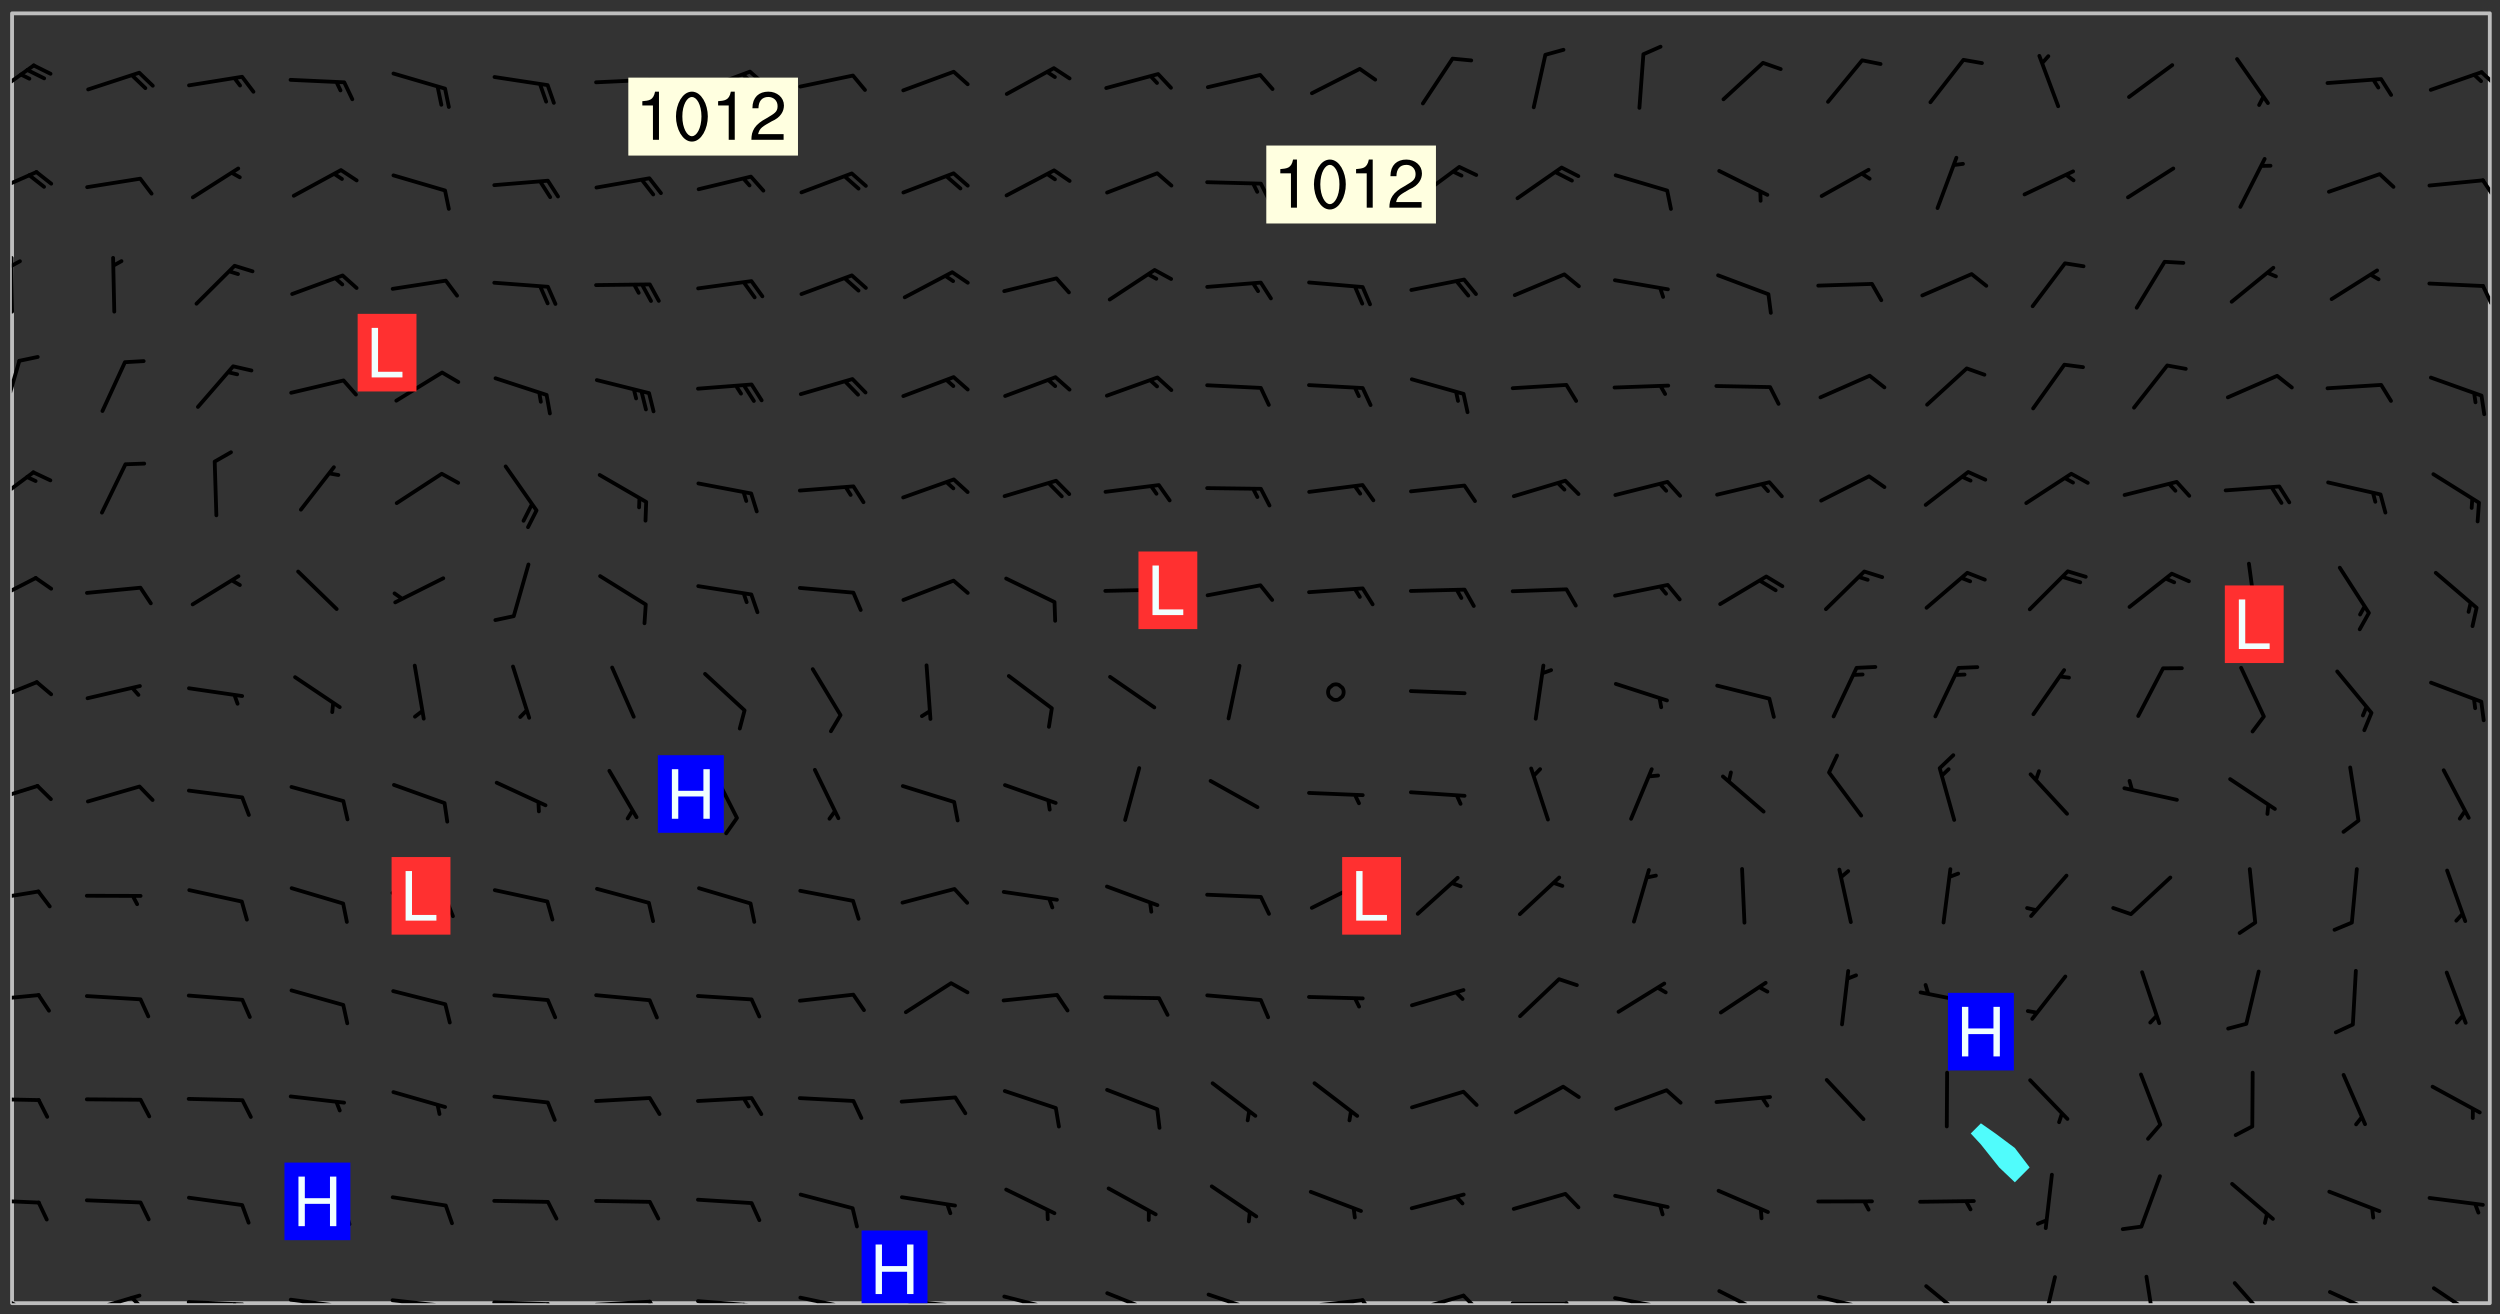 <svg xmlns="http://www.w3.org/2000/svg" role="img" xmlns:xlink="http://www.w3.org/1999/xlink" viewBox="142.45 309.95 326.84 171.84"><rect x="142.45" y="309.95" width="326.84" height="171.84" fill="#333333" stroke="none"/><defs><clipPath id="a"><path d="M144 311.672h1v168.656h-1zm0 0"/></clipPath><clipPath id="b"><path d="M144 311.672h324v168.656H144zm0 0"/></clipPath><clipPath id="c"><path d="M467 311.672h1v168.656h-1zm0 0"/></clipPath><clipPath id="d"><path d="M144 478h4v2.328h-4zm0 0"/></clipPath><clipPath id="e"><path d="M153 479h8v1.328h-8zm0 0"/></clipPath><clipPath id="f"><path d="M159 479h2v1.328h-2zm0 0"/></clipPath><clipPath id="g"><path d="M166 479h9v1.328h-9zm0 0"/></clipPath><clipPath id="h"><path d="M172 480h2v.328h-2zm0 0"/></clipPath><clipPath id="i"><path d="M180 479h8v1.328h-8zm0 0"/></clipPath><clipPath id="j"><path d="M186 480h2v.328h-2zm0 0"/></clipPath><clipPath id="k"><path d="M193 479h9v1.328h-9zm0 0"/></clipPath><clipPath id="l"><path d="M200 480h2v.328h-2zm0 0"/></clipPath><clipPath id="m"><path d="M206 479h9v1.328h-9zm0 0"/></clipPath><clipPath id="n"><path d="M213 480h3v.328h-3zm0 0"/></clipPath><clipPath id="o"><path d="M220 479h8v1.328h-8zm0 0"/></clipPath><clipPath id="p"><path d="M227 479h2v1.328h-2zm0 0"/></clipPath><clipPath id="q"><path d="M233 479h8v1.328h-8zm0 0"/></clipPath><clipPath id="r"><path d="M239 480h2v.328h-2zm0 0"/></clipPath><clipPath id="s"><path d="M246 479h9v1.328h-9zm0 0"/></clipPath><clipPath id="t"><path d="M252 480h2v.328h-2zm0 0"/></clipPath><clipPath id="u"><path d="M260 479h8v1.328h-8zm0 0"/></clipPath><clipPath id="v"><path d="M266 480h2v.328h-2zm0 0"/></clipPath><clipPath id="w"><path d="M273 479h8v1.328h-8zm0 0"/></clipPath><clipPath id="x"><path d="M279 480h2v.328h-2zm0 0"/></clipPath><clipPath id="y"><path d="M286 478h8v2.328h-8zm0 0"/></clipPath><clipPath id="z"><path d="M300 478h8v2.328h-8zm0 0"/></clipPath><clipPath id="A"><path d="M305 480h2v.328h-2zm0 0"/></clipPath><clipPath id="B"><path d="M313 479h8v1.328h-8zm0 0"/></clipPath><clipPath id="C"><path d="M320 479h3v1.328h-3zm0 0"/></clipPath><clipPath id="D"><path d="M326 479h9v1.328h-9zm0 0"/></clipPath><clipPath id="E"><path d="M333 479h3v1.328h-3zm0 0"/></clipPath><clipPath id="F"><path d="M339 480h9v.328h-9zm0 0"/></clipPath><clipPath id="G"><path d="M346 480h3v.328h-3zm0 0"/></clipPath><clipPath id="H"><path d="M353 479h8v1.328h-8zm0 0"/></clipPath><clipPath id="I"><path d="M360 480h2v.328h-2zm0 0"/></clipPath><clipPath id="J"><path d="M366 478h8v2.328h-8zm0 0"/></clipPath><clipPath id="K"><path d="M380 479h8v1.328h-8zm0 0"/></clipPath><clipPath id="L"><path d="M385 480h2v.328h-2zm0 0"/></clipPath><clipPath id="M"><path d="M394 477h6v3.328h-6zm0 0"/></clipPath><clipPath id="N"><path d="M409 476h3v4.328h-3zm0 0"/></clipPath><clipPath id="O"><path d="M422 476h3v4.328h-3zm0 0"/></clipPath><clipPath id="P"><path d="M434 477h6v3.328h-6zm0 0"/></clipPath><clipPath id="Q"><path d="M446 478h8v2.328h-8zm0 0"/></clipPath><clipPath id="R"><path d="M460 478h7v2.328h-7zm0 0"/></clipPath><clipPath id="S"><path d="M144 466h4v2h-4zm0 0"/></clipPath><clipPath id="T"><path d="M144 453h4v2h-4zm0 0"/></clipPath><clipPath id="U"><path d="M144 439h4v2h-4zm0 0"/></clipPath><clipPath id="V"><path d="M144 426h4v2h-4zm0 0"/></clipPath><clipPath id="W"><path d="M144 412h4v4h-4zm0 0"/></clipPath><clipPath id="X"><path d="M144 398h4v4h-4zm0 0"/></clipPath><clipPath id="Y"><path d="M144 385h4v4h-4zm0 0"/></clipPath><clipPath id="Z"><path d="M144 371h4v6h-4zm0 0"/></clipPath><clipPath id="aa"><path d="M144 356h2v9h-2zm0 0"/></clipPath><clipPath id="ab"><path d="M144 343h1v8h-1zm0 0"/></clipPath><clipPath id="ac"><path d="M144 343h2v2h-2zm0 0"/></clipPath><clipPath id="ad"><path d="M466 347h2v3h-2zm0 0"/></clipPath><clipPath id="ae"><path d="M144 332h4v4h-4zm0 0"/></clipPath><clipPath id="af"><path d="M466 333h2v3h-2zm0 0"/></clipPath><clipPath id="ag"><path d="M144 318h4v5h-4zm0 0"/></clipPath><clipPath id="ah"><path d="M466 319h2v3h-2zm0 0"/></clipPath><clipPath id="ai"><path d="M255 470h9v10.328h-9zm0 0"/></clipPath><g id="aj" clip-path="url(#clip1)"><path fill="#fff" fill-opacity="0" fill-rule="evenodd" d="M0 0h1000v1000H0zm0 0"/><path fill="#d3d3d3" fill-opacity="0" fill-rule="evenodd" d="M162.152 355.867l-.234.293.059.234.117.172.176.234.293.348.113.059.117-.172.059-.234.176-.176.465-.176h.699l.234.293.289.816.059.176.176.23.352.234.699.699.172.176.234.348.234.41.289.582.41.465.23.234.234.176.117.23.176.293.172 1.164v.234l.059.289.059.117.117.117.348.41.117.172.176.176.176.234.117.172.172.352.059.234.234.406.234-.059-.176.176-.059.93h-.582l-.234-.113-.348.113-.117.117-.059.293-.059.176-.117.172-.465.293-.059.234-.059.113v.645l.059.172v.41l.059.059v.406l.059.406.117.176.059.059.23.641-.059.293v.699l-.059.582v.234l-.059.23-.055.352v1.922l.055.117h.426l-.367.117-.023.352.891 1.168 1.742.539 1.34.359v.539l.09.809.535.715 1.52.27.891-.086.09 1.164.535.18 1.16-.18 2.055-.984 1.16-.363 1.879-.176 1.695-.18-.18.719-1.516.086-1.25.09-.805.27-1.074.809.27.719.535.898-.18.625-.266.809.266 1.078.625.898.805.18 1.25-.18-.266.723.098.504.055.293v.172l.059.293v.406l.176.117.352.117h.406l.293-.176.113-.117.059-.117.117-.23.059-.176.352-.465.23-.176.176-.059.176.059.059.176.117.988.055.469.059.172.117.234.176.059.816.059h.289l.117.234.059.406.059.352v1.105l.117.293.117.348.289.699.176.352.582.754.352.176.172.059.469.234.641.465.348.234.293.176.293.055.23.062.816.348.293.176.113.172.352.352.117.176.523.641v.289l.059.352v.348l.059.352.059.289.117.059.172.059h.176l.582.234.176.117.176.289.176.234.113.234.293.23.117.117v.41l.059.055.289.234.234.117.059.117.117.172.059.117.23.234.059.176.234.059.117.059-.117.113-.059.117v.117l-.117.293-.117.289v.582l.176.117.117.059.059.117.117.117.113.059.176.348.059.352.059.406v.176l-.059.176-.117.699v.172l.117.176.293.293h.406l.176.117.117.172.117.293v.234h-.527l-.23-.234h-.234l-.176.059-.059.699.059.348.117.176.176.41.117.23.289.469.176.055h.523l.234.059.758.641.059.293v.234l.059.059.23.348v.352l-.117.172v.293l.293.289.293.176.172.059.293.176.293.117.582.406.289.234.293.176.219.16.016.012.23.176.641.523.176.234.117.176.176.176.113.172v.641l.117.176.469.117.582.117.234.059.23.113.293.117.113.059.586.352.289.172.176.062.176.055.176.059.699.352.289.176.234.055.289.176.234.117.641.406.293.117.172.059.234.059.41.059.23.059.234.117.059.172-.41.176.469.059.059.293.113.234.176.055.234.059.176.059.406.117.641.234.117.172.059.234v.176l-.059.117-.059.406.234.234.117.059.348.117.641.23.176.117.289.117.176.176.234.465.582 1.105.176.176.348.176.176.117.352.117 1.047.523.234.059.465.113.293.059.465.176.758.582.234.234.348.465.176.176.289.234.816.699.293.176.289.289.293.176.293.289.695.641.176.176.293.234.289.234.469.289.641.582.348.234.234.293.348.348.352.465.934.992.348.406.117.176.234.059.113.117.645.176.23.113.234.059.293.176.23.117.934.699.406.406.234.176.406.176.234.117.816.348.348.234.234.117.293.289.23.117.758.352.352.172.23.059.293.117.234.059.871.176h.816l.469.23.172.059.875.699.465.117.293.059.176.059.23.059.469.059.348.059.352.059.406.059h.293l.172.059v.23l.176.176h.293l.348.059.352.059.699.117h.641l.465-.234.293-.176.172-.117.41-.172.289-.176.934-.465.469-.293.523-.293.465-.172.465-.176 1.051-.465.289-.117.41-.117.289-.117.527-.176 1.516-.699.582-.348.289-.059.293-.059.348-.117.875-.23.352-.117h.113l.234-.059.875-.234.234-.059h.812l.352-.059.816-.117.172-.059.352-.055.293-.059.23-.059.816-.176.176-.059h.348l.234-.059.465-.117.758-.172.234-.059h.348l.41-.117.289-.059 1.285-.059h.289l.41-.059.23-.059h.176l.875-.117h.406l.41-.117h.348l.352-.113.871-.059h1.75l1.047.289.41.117.289.117.352.117.289.117 1.051.172.289.059h.293l.293.059.172.059.41.059.172.059.117.059h.117l.117.059.352.059h.113l.41.066 1.922.395 1.926.395 1.52.449 1.695.719 2.145.805 1.605-.719 1.43-.805 1.16-1.078 1.25-.449 3.035-.719 1.875-.359 2.145-1.348 2.234-1.254 2.5-1.258 1.695-.449 1.785-.18 1.16-.27.625.539 1.34-.27.715-.988.984-1.344.445-.18.805-.359 1.875-.539 1.785-.449 1.25-.27 1.16-.09 1.699-.09 1.961-.27 1.25-.09h.539l.625-.09h.891l2.145-.18 2.41-.18 2.59-.09 1.695.18 1.609.09 1.43.359 1.16.719 1.875.988 1.16 1.527.266.715.629.09.355.898.535.539.535 1.527 1.074.359h.535l-.805.535.09 1.707.715 2.695.891.805.895.988.715 1.258 1.785.539 1.52-.18.355 1.344 1.609-.805.98-.539.27.27.316-.215.219-.145.801.449.449-.359h.355l.535-.27.539-.719.535-.27.625-.988 1.16.449.84.371 1.395.617 1.695-.18h1.605l1.785.09.18-1.707.535-1.344.805.27.492.848.402.406-.09.539v.359l.715.449.711-.27h1.43l.359.988.445 1.258.715 1.344 1.25.629 1.695.629.715-.18.18-.539.98-.09.449.359.086 1.258-.266.629-.535.18v.539l.715.984.266.539.984.988.801 1.078-.266.359-.09.898-.625 2.332-.355 2.066-.09 1.793-.18.719-.09.539v1.438l-.98 1.883-.359 1.707-.535.898-.805 1.168-.266.539 2.055 1.254.086.359-.355.539-.09-.18v.809l.09 1.438-.445.715-1.074.094-.266.715.535.898.805.719 1.16.809 1.34.27.445.359-.355.449-1.789-.09-1.25-.449-.715-.719-.625-.09-.176 3.59-.188 1.309h89.359V311.703h-55.27v49.082l.762.125 3.289.543 2.023 2.836v2.754l2.352.332 2.348.332h4.051l-1.379 4.16-2.023.707-2.023.703-.543.344-2.594 1.617-.188.117-2.023-2.078-.73-2.742-2.672-2.078-1.375-3.5-.066-.082-1.957-2.672 2.75-1.418v-49.082H294.422v91.414l.117.031.133.012.074.074.105.047.09.059.086.059.09.059.297.297.059.09.031.117.027.117.016.137-.031.117-.059.09-.059.086-.043.105-.047.102-.027.121v.145l.176.27.148.148.074.086.074.074.043.105.062.09.059.086.043.105.059.09.047.102.043.105.059.086.117.18.074.074.062.086.059.09.043.105.059.09.059.086.062.09.059.09.043.102.117.18.074.074.059.086.074.074.09.059.105.047h.148l.133-.016.133.016.102-.047.074-.074.047-.102-.016-.133v-.148l-.047-.105-.027-.117-.047-.102-.027-.121-.043-.102-.062-.09-.043-.102-.043-.105-.031-.117-.016-.133-.012-.137.086-.059.059-.086.121-.031.043.105.016.133v.117l.059.102.059.09.09.059.148.148.059.09.043.105-.012.102.086.059.105.047.086.059.09.059.074.074-.117.027-.105.047-.086.059-.074.074-.059.09-.062.086-.027.121-.047.102-.043.105-.031.117-.012.133-.016.133v.148l.027.117.047.105.043.102.059.09.074.074.09.059.074.074.09.059.059.09.043.105.047.102.117.031.133.016h.148l.117-.031.105.043.043.105.047.102.027.121L299.5 410l.027.117.031.121.027.117.105.043.102.047.133-.016.148.148.062.086.074.074.07.074.09.062.105.043.102.043.117.031.137.016.117-.031.074-.074.027-.117-.012-.133-.031-.121-.027-.117.043-.105h.117l.09.062.117.027h.148l.133.016h.148l.133.016.133-.016h.148l.133-.016.133-.012.137.012.117-.027.133-.016.191-.059-.059.176-.016.133-.027.121-.016.133-.059.086-.133.016-.105.047-.105.043-.117.031-.117.027-.266.031h-.148l-.133.016-.074.074.059.086.148.148.117.18.074.07.09.062.09.059.086.059.09.059.102.043.105.062.105.043.086.059.105.047.102.043.18.117.059.09-.043.102-.047.105.016.133.223.223.059.09.043.102.031.121.043.102.016.133.031.117.012.137.031.117.148.148.102.043.105.043.117.031.133.016.137.016h.117l.117-.031.09-.059.043-.105.047-.102.043-.105.031-.117.012-.133v-.148l-.012-.133-.016-.133-.031-.117-.043-.105-.047-.105-.043-.102-.043-.105-.016-.133.016-.133.027-.117.031-.117.027-.121.047-.102.09-.059.086-.062.074-.074.09-.059.223-.223.059-.086.074-.074.117-.18.059-.086v-.148l-.074-.074-.102-.047-.105-.043-.102-.043-.059-.09-.047-.105-.027-.117.09-.059.117-.031.102-.043.18-.117.148-.148.012-.133-.012-.105-.09-.059-.133.016h-.148l-.133.016-.133-.016-.121-.031-.086-.059-.074-.074-.059-.09-.062-.086-.117-.18-.059-.086.031-.121.086-.059.121-.031.059-.086v-.121l-.031-.117-.059-.09-.059-.086-.047-.105-.027-.117-.016-.133.059-.09.074-.074.09-.059.117-.18.074-.074.059-.086.148-.148.121-.031.133-.016.133.016.074.074.043.105.016.133-.031.117-.117.031-.133.012-.148.148-.043.105-.047.102-.027.121-.031.117v.148l.031.117.043.105.059.09.074.07.074.074.117.031.121.027.117-.027.133-.016h.117l.09.059.074.074.047.105.059.086.102.047.133.016.105.043.086.059-.012.105-.074.074-.18.117-.059.09-.09.059-.07.074-.074.074-.062.09-.027.117-.016.133.016.133-.016.133v.148l.016.133.027.117.031.121.074.074.09.059.086.059.09.059.117.031v.086l-.102.047-.09.059-.266.031-.117.027h-.148l-.105.043-.102.047-.059.09-.062.234-.012.133-.031.121-.016.133v.293l-.012.133.012.137.016.133.133.016.133.012.121.031.086.059.074.074.047.105.043.102.016.133v.445l-.016.133v.445l.031.266.027.117.016.133.031.117.086.211.031.266v.148l-.031.117-.027.117-.031.121-.027.117-.031.117-.031.121-.012.133-.016.133.09.059.117-.031.102.016.047.105-.031.266v.441l-.043.105-.047.105-.043.102-.043.105-.059.086-.031.121-.043.117-.031.117-.016.133.016.133.059.09.105.047.086.059.059.086-.012.137-.031.117-.043.102v.445l-.016.133v.148l-.031.117-.043.105-.027.117-.047.105-.043.102-.031.121-.027.117-.031.133-.031.117-.027.117-.043.105-.031.117-.031.121-.012.133-.016.133v.297l.027.117v.148l.047.398.027.117.059.09.121.031h.148l.133-.016.059.09v.117l-.059.09-.09.059-.102.043-.105.047-.09.059-.086.059-.137.016-.117-.031-.133-.016-.102.047-.062.086-.012.137-.016.133-.031.117-.027.117-.016.133-.031.121v.297l.016.133.031.117v.148l.012.133v.148l-.027.117-.047.102-.027.121-.031.117-.059.09-.074.074-.102.043-.105.047-.117.027-.121.031-.102-.047.059-.086.105-.047.027-.117.031-.117.027-.121.031-.117v-.148l.016-.133-.031-.117-.043-.105-.105.016-.074.074-.102.043-.09.062-.074.074-.043.102-.016.133-.031.117L304.25 426l-.031.117-.027.117-.031.121-.027.117-.031.117-.043.105-.09.059h-.09l-.117-.031-.031-.086.016-.137-.031-.117v-.148l-.012-.133v-.148l-.062-.234-.027-.121-.043-.102-.047-.105-.059-.086-.059-.09-.043-.105-.062-.086-.148-.148-.07-.074-.105-.047-.105-.043-.102-.043-.297-.297-.09-.074-.086-.059-.105-.043-.09-.062-.086-.059-.105-.043-.09-.059-.086-.062-.074-.07-.105-.047-.086-.059-.105-.043-.09-.062-.102-.043-.105-.043-.086-.059-.105-.047-.105-.043-.102-.047-.09-.059-.102-.043-.105-.043-.09-.062-.117-.027-.133-.016-.133.016H299.75l-.133.016-.117-.031-.09-.059-.074-.074-.09-.059-.102-.047h-.148l-.121-.027-.102-.043-.074-.074-.117-.18-.09-.059-.102-.043-.09-.062-.105-.043-.09-.059-.086-.059-.105-.047-.059-.086-.059-.09-.043-.105-.047-.102-.074-.074-.086-.059-.074-.074-.09-.059-.223-.223-.043-.105-.031-.266.105-.043h.145l.105.043.074.074.09.059.086.059.105.047.09.059.148.148.07.074.148.148.062.086.074.074.086.059.074.074.09.062.09.059.086.059.27.176.102.047.105.043.102.043.047-.074.059-.086.074-.074.07-.074.105.043.074.074.059.09.043.102.047.105.043.105.121.027.117-.027.074-.09.043-.105.059-.09.074-.074.105-.043.117-.027.133.012.09.059.148.148.059.09.043.105.047.102.043.105.043.102.105.047.105.043.133.016.086-.059.059-.09.074-.074.105-.043.117.027.105.047.102.043.105.043.102.047.18.117v.117l-.016.133.016.133.016.137.059.086.102.047.121.027.117.031h.148l.117-.031.059-.09.18-.117.059-.09.074-.074.059-.086.117-.18.18-.117.117.031.09.059.043.074-.016.133v.117l.09.059h.148l.133-.016.133-.012.266-.031.105-.043.117-.031.121-.027.074-.074.07-.074.062-.09-.016-.105-.047-.102-.102-.043-.105-.016-.117.027-.266.031h-.148l-.074-.074-.09-.059-.117-.031-.117-.027-.133-.016h-.148l-.133.016h-.297l-.105-.047-.148-.148-.043-.102-.059-.09.223-.223.086-.059.105-.043.117-.031.133-.016.133.016.137.016.102.043.133-.012.09-.062.102-.043.062-.09-.047-.102-.09-.059-.117-.031-.102-.043-.059-.09-.062-.09v-.117l.016-.133.105-.047.074-.07v-.121l-.09-.059-.031-.117.09-.059.074-.074.043-.105.059-.09.047-.102.016-.133v-.148l-.047-.105-.043-.102-.09-.059-.133-.016-.102-.043-.137-.016-.117-.031h-.445l-.133-.016-.133-.012-.133-.016-.117-.031h-.148l-.133-.016-.133-.012-.266-.031-.121-.043-.086-.059-.074-.074v-.148l.012-.133.105-.047.102-.043.133-.016h.152l.133-.016h.293l.121.031.102.043.09.059.234.062.121-.047.09-.059.102-.043.133-.016.105.043.102.047.133.012.121-.027h.145l.121-.031.117-.027.105-.047.074-.074.086-.059.148-.148.059-.086.047-.105.027-.117.016-.105-.102-.043-.09-.059-.117-.031-.105-.043-.09-.062-.074-.086-.074-.074-.102-.043-.105-.047-.102-.043-.059-.09-.047-.102-.086-.211-.062-.086-.059-.09-.074-.074-.086-.059h-.27l-.117.031-.09.059-.102.043-.133.016-.105-.016-.027-.117-.062-.09-.117-.031-.102-.043-.148-.148-.031-.117-.016-.105.074-.074.18-.117.117-.027.117-.031.137.016.102.043.105.043.102.047.105.043.117.031.133.016.117.027.133.016.105-.016.09-.059-.074-.074-.105-.043-.074-.074-.074-.09-.148-.148-.086-.059-.09-.059-.074-.074-.09-.059-.102-.047-.121-.027-.102-.047-.105-.043-.117-.031-.102-.043-.121-.031h-.148l-.117.031-.105.043-.086.062-.18.117-.086.059-.09.059-.105.047-.086.059-.105.043-.102.043-.105.047-.074.074-.059.09-.059.086-.047.105-.059.086-.074.074-.133-.012-.117-.031h-.117l-.074.074-.09.059-.074.074-.09.059-.086.059-.105.047-.102.043-.137.016-.102-.043-.148-.148-.105-.047h-.086l-.105.047-.102.043-.121.031-.117-.031-.074-.074v-.117l.031-.121.074-.07.059-.09.074-.074.117-.031.105-.043h.293l.133-.016.137-.016.102-.043.09-.059.102-.047.09-.059.133-.012.09.059.133.012.09-.059.086-.059.105-.043.09-.059.086-.062.09-.059.148-.148.059-.086.059-.09.105-.043.133-.016.117.027.121.031.059-.059.059-.09.031-.266.027-.117.105.012.133.016.102-.043.09-.059.059-.09.074-.074.059-.09.047-.102.012-.133-.012-.133-.047-.105-.148-.148-.059-.09-.059-.086-.043-.105v-.445l.016-.133v-.148l.012-.133-.059-.059-.09.059-.102-.043-.18-.117-.086-.059-.062-.09-.059-.09-.074-.074-.086-.059-.121.031-.102.012-.105.047-.086.059-.105.043-.148.148-.09.059-.086.059-.09.062-.105.043-.133.016v-.121l.105-.043.117-.031.074-.07.043-.105v-.148l-.027-.117-.148-.148-.133-.016h-.148l-.117.031-.105.043-.102.043-.09.062-.117.027-.074-.074.012-.133-.043-.102-.043-.105-.09-.059-.117.027-.121.031-.117.031-.102.043-.121.031-.102.043-.105.043-.09.059-.102.016v-.117l.016-.133-.059-.09-.074.043-.148.148-.059.09-.074.074-.047.105-.043.102-.074.074-.059.09-.074.074-.059.086-.074.074-.09.062-.074.07-.074.074-.102.016-.133.016-.105-.043v-.121l.148-.148.043-.102.059-.09.047-.102.043-.105.059-.09.031-.117.043-.102.031-.121.027-.117.047-.105.043-.102.043-.105.074-.07.09-.062.09-.059.102-.043h.297l.266-.031.105-.043-.074-.074-.117-.031-.105-.043-.09-.059-.102-.047-.09-.059-.102-.043-.105-.043-.09-.062-.086-.059-.105-.043-.102-.043-.121-.031-.117-.031-.102-.043L297.5 410.25l-.102-.043-.09-.059-.043-.105-.016-.133.102-.043.133-.016.137.016.133-.016.102-.043.059-.09.016-.105-.09-.059-.074-.074-.102-.043-.09-.059-.148-.148-.043-.105-.016-.133v-.293l-.059-.09-.09-.059-.074-.074-.043-.105-.031-.117-.059-.09-.074-.074-.117-.027-.074-.074-.09-.059-.09-.062-.086-.059-.074-.074-.059-.086-.047-.105-.086-.059-.148-.148-.195-.059-.133.016-.102.043-.074.074-.047.102-.043.105-.059.09-.059.086-.297.297-.09.059h-.086l-.062-.086-.043-.105.031-.117.059-.09.027-.117-.012-.133-.09-.062-.105.047-.117.027-.117.031-.27.176-.102.047-.117.027-.105.047-.09.059-.102.043-.059-.086-.047-.105.016-.133.047-.105.07-.074.074-.07.059-.09v-.148l-.043-.105h-.238l-.102.047-.031.117-.027.117-.031.121-.074.043-.133.016-.074-.047-.043-.102-.043-.105-.047-.102-.043-.105-.121.031-.102.043-.133.016-.117.031-.105.043-.09.059-.102.047-.121.027-.133.016-.102-.043-.059-.09-.047-.105-.043-.102-.043-.105v-.117l.059-.09.086-.059.18-.117.102-.047.105-.043.105-.059.102-.043.09-.062.102-.043.105-.059.102-.047.09-.059.105-.043.102-.043.09-.062.102-.043.137-.016.117.031.102.043.121.031.102.043.105.047.102.043.105.043.102.047.105.043.102.043.105.047.086.059.105.043.117.031.105.043.102.047.09.059.105.043.102.043.105.047.117.027.102.047.121.027h.148l.086-.059.016-.102.059-.09-.027-.117-.074-.074-.117-.18-.074-.074-.09-.074-.18-.117-.086-.059-.105-.043-.102-.047-.27-.176-.059-.09-.074-.074-.059-.09-.043-.102-.031-.117-.016-.137v-.562l-.012-.133-.016-.133-.031-.117-.016-.133-.012-.133-.031-.121-.223-.223-.059-.086-.016-.105.031-.117.133-.016v-91.414H172.992v1.453l-.059.234-.352 1.051-.172.523-.117.348-.176.41-.117.172-.234.293-.23.059h-.352l-.117.059-.23.406v.293l.117.176.23.23.117.234.641.758.293.465.176.234.23.352.234.348.641.816.176.465.172.41.117.695.176.469.117 1.398.059.465v.875l.117 1.047v4.781l-.059.465-.352 1.281-.176.523-.113.41-.352.93L172.934 336l-.234.582-.117.176-.172.348-.176.406-.352.816-.059.293-.113.293-.117.289-.059.176-.117.875-.059.406-.059.117-.059.176-.059.172-.23.527-.117.172v.234l-.117.234-.059.172-.176.586v.289l-.059.176v.293l-.059.113-.059.527v.172l-.055.234v2.621l-.176.816-.117.176-.176.234-.117.172-.113.234-.586.934-.23.289-.293.465-.176.234-.289.352-.352.699-.113.23-.176.41-.176.23-.406.527-.816.699-.293.172-.289.234-.176.117-.176.176-.523.406-.527.176-.172.176-.234.055-.641.176h-.758m12.211 31.023l-1.074.449.359.895 1.25-.715.445-.539-.98-.09"/><path fill="#d3d3d3" fill-opacity="0" fill-rule="evenodd" d="M201.508 416.598h-.895l.449.629.98.359.805-.09.445-.988-.176.09-.715-.355-.895.355m154.621 59.07l-.059-.523v-.293l.113-.293.059-.23.469-.469h.113l.117-.113.117-.059h.176l.234-.059h.348l.234.059.117.059.23.172.059.176.117.582v.293l-.117.176-.172.289-.176.176-.527.523-.23.234-.117.059h-.176l-.117-.059-.406-.293-.176-.117-.117-.059-.059-.113-.055-.117m6.641-10.957l-.059-.172v-1.109l.059-.172.176-.059.172-.059h.176l.234-.059.117.059.059.699-.059.172-.117.176-.117.059-.234.523-.113.059h-.234l-.059-.117m9.613-14.391l-.117-.176v-.699l.293-.875.117-.172.176-.352.113-.23.117-.293.352-.758.117-.23.172-.234h.176l.117-.059h.641l.117.059.234.234.172.113.352.293.117.117.113.176v.113l.117.059.117.117v.699l-.059.176v.23l-.059.176-.348 1.051-.117.23-.117.234-.117.059-.23.234-.641.289h-.875l-.41-.117-.641-.465"/><path fill="none" stroke="#bebebe" stroke-linecap="round" stroke-linejoin="round" stroke-miterlimit="10" stroke-width=".5" d="M467.957 311.695H144.027v168.625h323.93v-168.625"/><g clip-path="url(#a)"><path fill="#fff" fill-opacity="0" fill-rule="evenodd" d="M144 475.891v4.438h.004H144V311.672h.004H144v164.219"/></g><g clip-path="url(#b)"><path fill="#fff" fill-opacity="0" fill-rule="evenodd" d="M144.004 480.328V311.672h257.422v145.137l-1.328 1.328 1.328 1.434 2.391 3.004 2.047 1.945 1.934-1.945-1.934-2.543-2.539-1.895-1.898-1.328V311.672h66.57v168.656H144.004"/></g><path fill="#50fcfc" fill-rule="evenodd" d="M401.426 459.57l-1.328-1.434 1.328-1.328 1.898 1.328 2.539 1.895 1.934 2.543-1.934 1.945-2.047-1.945-2.391-3.004"/><g clip-path="url(#c)"><path fill="#fff" fill-opacity="0" fill-rule="evenodd" d="M467.996 480.328H468V311.672h-.004H468v168.656h-.004"/></g><g clip-path="url(#d)"><path fill="none" stroke="#000" stroke-linecap="round" stroke-linejoin="round" stroke-miterlimit="10" stroke-width=".5" d="M147.07 482.035l-6.141-3.414"/></g><g clip-path="url(#e)"><path fill="none" stroke="#000" stroke-linecap="round" stroke-linejoin="round" stroke-miterlimit="10" stroke-width=".5" d="M160.684 479.332l-6.738 1.992"/></g><g clip-path="url(#f)"><path fill="none" stroke="#000" stroke-linecap="round" stroke-linejoin="round" stroke-miterlimit="10" stroke-width=".5" d="M159.703 479.621l.859.879"/></g><g clip-path="url(#g)"><path fill="none" stroke="#000" stroke-linecap="round" stroke-linejoin="round" stroke-miterlimit="10" stroke-width=".5" d="M174.141 480.484l-7.02-.309"/></g><g clip-path="url(#h)"><path fill="none" stroke="#000" stroke-linecap="round" stroke-linejoin="round" stroke-miterlimit="10" stroke-width=".5" d="M173.117 480.438l.531 1.109"/></g><g clip-path="url(#i)"><path fill="none" stroke="#000" stroke-linecap="round" stroke-linejoin="round" stroke-miterlimit="10" stroke-width=".5" d="M187.43 480.789l-6.969-.922"/></g><g clip-path="url(#j)"><path fill="none" stroke="#000" stroke-linecap="round" stroke-linejoin="round" stroke-miterlimit="10" stroke-width=".5" d="M186.414 480.656l.43 1.148"/></g><g clip-path="url(#k)"><path fill="none" stroke="#000" stroke-linecap="round" stroke-linejoin="round" stroke-miterlimit="10" stroke-width=".5" d="M200.754 480.719l-6.984-.781"/></g><g clip-path="url(#l)"><path fill="none" stroke="#000" stroke-linecap="round" stroke-linejoin="round" stroke-miterlimit="10" stroke-width=".5" d="M200.754 480.719L201.656 483"/></g><g clip-path="url(#m)"><path fill="none" stroke="#000" stroke-linecap="round" stroke-linejoin="round" stroke-miterlimit="10" stroke-width=".5" d="M214.086 480.445l-7.023-.23"/></g><g clip-path="url(#n)"><path fill="none" stroke="#000" stroke-linecap="round" stroke-linejoin="round" stroke-miterlimit="10" stroke-width=".5" d="M214.086 480.445l1.082 2.203"/></g><g clip-path="url(#o)"><path fill="none" stroke="#000" stroke-linecap="round" stroke-linejoin="round" stroke-miterlimit="10" stroke-width=".5" d="M227.398 480.125l-7.016.406"/></g><g clip-path="url(#p)"><path fill="none" stroke="#000" stroke-linecap="round" stroke-linejoin="round" stroke-miterlimit="10" stroke-width=".5" d="M227.398 480.125l1.273 2.098"/></g><g clip-path="url(#q)"><path fill="none" stroke="#000" stroke-linecap="round" stroke-linejoin="round" stroke-miterlimit="10" stroke-width=".5" d="M240.707 480.605l-7.004-.551"/></g><g clip-path="url(#r)"><path fill="none" stroke="#000" stroke-linecap="round" stroke-linejoin="round" stroke-miterlimit="10" stroke-width=".5" d="M239.688 480.523l.492 1.125"/></g><g clip-path="url(#s)"><path fill="none" stroke="#000" stroke-linecap="round" stroke-linejoin="round" stroke-miterlimit="10" stroke-width=".5" d="M253.957 481.059l-6.875-1.461"/></g><g clip-path="url(#t)"><path fill="none" stroke="#000" stroke-linecap="round" stroke-linejoin="round" stroke-miterlimit="10" stroke-width=".5" d="M252.957 480.848l.34 1.18"/></g><g clip-path="url(#u)"><path fill="none" stroke="#000" stroke-linecap="round" stroke-linejoin="round" stroke-miterlimit="10" stroke-width=".5" d="M267.332 480.684l-6.992-.711"/></g><g clip-path="url(#v)"><path fill="none" stroke="#000" stroke-linecap="round" stroke-linejoin="round" stroke-miterlimit="10" stroke-width=".5" d="M266.312 480.582l.465 1.137"/></g><g clip-path="url(#w)"><path fill="none" stroke="#000" stroke-linecap="round" stroke-linejoin="round" stroke-miterlimit="10" stroke-width=".5" d="M280.555 481.203l-6.809-1.75"/></g><g clip-path="url(#x)"><path fill="none" stroke="#000" stroke-linecap="round" stroke-linejoin="round" stroke-miterlimit="10" stroke-width=".5" d="M279.562 480.949l.289 1.191"/></g><g clip-path="url(#y)"><path fill="none" stroke="#000" stroke-linecap="round" stroke-linejoin="round" stroke-miterlimit="10" stroke-width=".5" d="M293.723 481.641l-6.516-2.625"/></g><g clip-path="url(#z)"><path fill="none" stroke="#000" stroke-linecap="round" stroke-linejoin="round" stroke-miterlimit="10" stroke-width=".5" d="M307.105 481.461l-6.652-2.266"/></g><g clip-path="url(#A)"><path fill="none" stroke="#000" stroke-linecap="round" stroke-linejoin="round" stroke-miterlimit="10" stroke-width=".5" d="M306.141 481.133l.195 1.211"/></g><g clip-path="url(#B)"><path fill="none" stroke="#000" stroke-linecap="round" stroke-linejoin="round" stroke-miterlimit="10" stroke-width=".5" d="M320.586 479.934l-6.98.789"/></g><g clip-path="url(#C)"><path fill="none" stroke="#000" stroke-linecap="round" stroke-linejoin="round" stroke-miterlimit="10" stroke-width=".5" d="M320.586 479.934l1.391 2.023"/></g><g clip-path="url(#D)"><path fill="none" stroke="#000" stroke-linecap="round" stroke-linejoin="round" stroke-miterlimit="10" stroke-width=".5" d="M333.781 479.332l-6.738 1.992"/></g><g clip-path="url(#E)"><path fill="none" stroke="#000" stroke-linecap="round" stroke-linejoin="round" stroke-miterlimit="10" stroke-width=".5" d="M333.781 479.332l1.719 1.75"/></g><g clip-path="url(#F)"><path fill="none" stroke="#000" stroke-linecap="round" stroke-linejoin="round" stroke-miterlimit="10" stroke-width=".5" d="M347.238 480.328h-7.027"/></g><g clip-path="url(#G)"><path fill="none" stroke="#000" stroke-linecap="round" stroke-linejoin="round" stroke-miterlimit="10" stroke-width=".5" d="M347.238 480.328l1.152 2.168"/></g><g clip-path="url(#H)"><path fill="none" stroke="#000" stroke-linecap="round" stroke-linejoin="round" stroke-miterlimit="10" stroke-width=".5" d="M360.488 481.008l-6.895-1.355"/></g><g clip-path="url(#I)"><path fill="none" stroke="#000" stroke-linecap="round" stroke-linejoin="round" stroke-miterlimit="10" stroke-width=".5" d="M360.488 481.008l.711 2.348"/></g><g clip-path="url(#J)"><path fill="none" stroke="#000" stroke-linecap="round" stroke-linejoin="round" stroke-miterlimit="10" stroke-width=".5" d="M373.488 481.918l-6.266-3.18"/></g><g clip-path="url(#K)"><path fill="none" stroke="#000" stroke-linecap="round" stroke-linejoin="round" stroke-miterlimit="10" stroke-width=".5" d="M387.082 481.168l-6.824-1.676"/></g><g clip-path="url(#L)"><path fill="none" stroke="#000" stroke-linecap="round" stroke-linejoin="round" stroke-miterlimit="10" stroke-width=".5" d="M386.09 480.922l.301 1.191"/></g><g clip-path="url(#M)"><path fill="none" stroke="#000" stroke-linecap="round" stroke-linejoin="round" stroke-miterlimit="10" stroke-width=".5" d="M399.699 482.562l-5.426-4.469"/></g><g clip-path="url(#N)"><path fill="none" stroke="#000" stroke-linecap="round" stroke-linejoin="round" stroke-miterlimit="10" stroke-width=".5" d="M409.492 483.75l1.617-6.84"/></g><g clip-path="url(#O)"><path fill="none" stroke="#000" stroke-linecap="round" stroke-linejoin="round" stroke-miterlimit="10" stroke-width=".5" d="M424.168 483.797l-1.102-6.938"/></g><g clip-path="url(#P)"><path fill="none" stroke="#000" stroke-linecap="round" stroke-linejoin="round" stroke-miterlimit="10" stroke-width=".5" d="M439.254 482.965l-4.645-5.273"/></g><g clip-path="url(#Q)"><path fill="none" stroke="#000" stroke-linecap="round" stroke-linejoin="round" stroke-miterlimit="10" stroke-width=".5" d="M453.438 481.797l-6.383-2.938"/></g><g clip-path="url(#R)"><path fill="none" stroke="#000" stroke-linecap="round" stroke-linejoin="round" stroke-miterlimit="10" stroke-width=".5" d="M466.477 482.289l-5.832-3.922"/></g><g clip-path="url(#S)"><path fill="none" stroke="#000" stroke-linecap="round" stroke-linejoin="round" stroke-miterlimit="10" stroke-width=".5" d="M147.512 467.172l-7.023-.316"/></g><path fill="none" stroke="#000" stroke-linecap="round" stroke-linejoin="round" stroke-miterlimit="10" stroke-width=".5" d="M147.512 467.172l1.051 2.215m12.262-2.23l-7.02-.285m7.02.285l1.066 2.211m12.219-1.871l-6.961-.965m6.961.965l.844 2.305m12.445-2.145l-6.906-1.285m6.906 1.285l.738 2.34m12.594-2.441l-6.941-1.082m6.941 1.082l.809 2.316m12.551-2.789l-7.027-.137m7.027.137l1.109 2.188m12.203-2.195l-7.023-.121m7.023.121l1.113 2.188m12.195-2.027l-7.012-.441m7.012.441l1.016 2.234m12.191-1.562l-6.797-1.785m6.797 1.785l.566 2.387m12.82-2.734l-6.941-1.09m5.934.934l.398 1.156m13.609 0l-6.309-3.09m5.391 2.641l.043 1.227m14.113-.629l-6.156-3.387m5.262 2.895l-.016 1.227m14.059-.461l-5.82-3.934m4.973 3.363l-.129 1.219m14.664-1.363l-6.566-2.504m5.609 2.141l.152 1.219m14.234-3.004l-6.793 1.793m5.805-1.531l.832.898m13.449-1.246l-6.75 1.965m6.75-1.965l1.711 1.762m11.664-.047l-6.871-1.465m5.871 1.25l.34 1.18m13.766-.309l-6.453-2.777m5.516 2.371l.102 1.223m14.438-2.215l-7.027.02m6.008-.016l.578 1.082m13.758-1.125l-7.027.098m6.004-.082l.59 1.074m9.832 2.449l.805-6.98m-.688 5.965l-1.141.449m13.527.371l2.43-6.59m-2.43 6.59l-2.434.332m19.629-1.34l-5.332-4.574m4.559 3.91l-.27 1.195m14.969-1.547l-6.551-2.543m5.598 2.172l.145 1.219m14.332-1.668l-6.969-.902m5.953.77l.434 1.148"/><g clip-path="url(#T)"><path fill="none" stroke="#000" stroke-linecap="round" stroke-linejoin="round" stroke-miterlimit="10" stroke-width=".5" d="M147.512 453.77l-7.023-.145"/></g><path fill="none" stroke="#000" stroke-linecap="round" stroke-linejoin="round" stroke-miterlimit="10" stroke-width=".5" d="M147.512 453.77l1.109 2.191m12.207-2.234l-7.027-.055m7.027.055l1.137 2.176m12.18-2.117l-7.027-.172m7.027.172l1.098 2.191m12.191-1.871l-6.977-.812m5.961.691l.449 1.145m13.77-.457l-6.754-1.945m5.77 1.66l.254 1.203m14.16-1.508l-6.984-.77m6.984.77l.91 2.281M227.398 453.5l-7.016.398m7.016-.398l1.273 2.098m12.043-2.094l-7.016.387m7.016-.387l1.27 2.102m-2.293-2.043l.637 1.047m13.699-.723l-7.016-.375m7.016.375l1.035 2.227m12.277-2.691l-7.008.555m7.008-.555l1.316 2.07m11.828-.684l-6.668-2.223m6.668 2.223l.406 2.422m12.852-2.266l-6.555-2.531m6.555 2.531l.297 2.434m12.535-1.57l-5.59-4.258m4.777 3.637l-.195 1.211m14.32-.582l-5.582-4.273m4.77 3.652l-.203 1.207m14.902-3.746l-6.723 2.047m6.723-2.047l1.73 1.734m11.309-2.391l-6.172 3.359m6.172-3.359l2.047 1.352m11.477-.891l-6.59 2.438m6.59-2.438l1.832 1.633m11.688-.742l-6.996.656m5.977-.562l.676 1.027m12.562 1.77l-4.805-5.125m15.695 6.074l.043-7.027m15.73 6.047l-4.875-5.062m4.164 4.324l-.379 1.168m13.23.316l-2.527-6.555m2.527 6.555l-1.605 1.855m13.633-1.621l.051-7.027m-.051 7.027l-2.172 1.137m16.914-1.43l-2.805-6.441m2.398 5.504l-.762.961m16.164-1.559l-6.168-3.367m5.273 2.875l-.016 1.227"/><g clip-path="url(#U)"><path fill="none" stroke="#000" stroke-linecap="round" stroke-linejoin="round" stroke-miterlimit="10" stroke-width=".5" d="M147.496 440.043l-6.992.684"/></g><path fill="none" stroke="#000" stroke-linecap="round" stroke-linejoin="round" stroke-miterlimit="10" stroke-width=".5" d="M147.496 440.043l1.359 2.043m11.965-1.488l-7.012-.426m7.012.426l1.02 2.23m12.293-2.168l-7.004-.555m7.004.555l.977 2.25m12.219-1.578l-6.766-1.898m6.766 1.898l.523 2.398m12.816-2.484l-6.812-1.723m6.812 1.723l.586 2.383m12.82-2.934l-7-.621m7 .621l.957 2.258m12.355-2.238l-6.996-.66m6.996.66l.945 2.262m12.379-2.367l-7.012-.449m7.012.449l1.012 2.234m12.289-2.855l-6.98.793m6.98-.793l1.391 2.023m11.391-3.523l-5.914 3.793m5.914-3.793l2.141 1.199m11.711.336l-6.988.723m6.988-.723l1.371 2.035m11.965-1.613l-7.027-.121m7.027.121l1.113 2.184m12.188-1.941l-7-.609m7 .609l.961 2.258m12.367-2.469l-7.027-.188m6.004.16l.547 1.098m13.648-2.16l-6.738 1.992m5.758-1.703l.859.879m12.613-2.59l-5.098 4.836m5.098-4.836l2.328.777m11.43-.207l-5.98 3.695m5.109-3.156l1.059.617m13.066-1.25l-5.859 3.883m5.008-3.316l1.078.586m10.566-2.699l-.812 6.98m.691-5.965l1.145-.449m8.438 2.234l6.895 1.375m-5.891-1.176l-.352-1.172m13.945 4.43l4.328-5.535m-3.699 4.727l-1.207-.211m17.18 1.582l-2.242-6.66m1.914 5.691l-.844.891m12.555.164l1.621-6.836m-1.621 6.836l-2.371.625m16.301-.535l.391-7.016m-.391 7.016l-2.227 1.031m16.977-1.25l-2.48-6.574m2.121 5.617l-.809.922"/><g clip-path="url(#V)"><path fill="none" stroke="#000" stroke-linecap="round" stroke-linejoin="round" stroke-miterlimit="10" stroke-width=".5" d="M147.469 426.5l-6.938 1.137"/></g><path fill="none" stroke="#000" stroke-linecap="round" stroke-linejoin="round" stroke-miterlimit="10" stroke-width=".5" d="M147.469 426.5l1.484 1.953m11.875-1.375l-7.027-.02m6.004.016l.574 1.086m13.684-.344l-6.867-1.496m6.867 1.496l.664 2.363m12.586-2.105l-6.734-2.008m6.734 2.008l.484 2.402m12.957-3.027l-6.988-.762m6.988.762l.91 2.281m12.344-1.918l-6.867-1.488m6.867 1.488l.668 2.359m12.605-2.188L220.5 426.152m6.781 1.832l.551 2.391m12.742-2.309l-6.738-1.996m6.738 1.996l.488 2.406m12.91-2.746l-6.902-1.316m6.902 1.316l.727 2.344m12.535-3.895l-6.797 1.785m6.797-1.785l1.664 1.805m11.727-.398l-6.949-1.027m5.938.879l.414 1.152m13.734-.301l-6.594-2.434m5.637 2.078l.164 1.215m14.324-1.93l-7.023-.293m7.023.293l1.059 2.211m11.887-3.93l-6.285 3.145m5.371-2.688l1 .711m12.695-1.949l-5.219 4.707m4.461-4.023l1.152.422m12.883-1.145l-5.145 4.785m4.398-4.09l1.16.402m11.309-2.078l-1.957 6.746m1.672-5.766l1.203-.25m11.266-.867l.309 7.02m12.41-6.941l1.5 6.863m-1.281-5.867l.934-.793m13.359-.258l-.895 6.973m.766-5.957l1.148-.434m9.535 5.547l4.629-5.285m-3.957 4.516l-1.195-.277m13.578.797l5.148-4.785m-5.148 4.785l-2.32-.805m18.566 1.906l-.715-6.988m.715 6.988l-2.039 1.367m14.672-1.363l.652-6.996m-.652 6.996l-2.266.945m17.09-1.137l-2.371-6.613m2.027 5.652l-.824.906"/><g clip-path="url(#W)"><path fill="none" stroke="#000" stroke-linecap="round" stroke-linejoin="round" stroke-miterlimit="10" stroke-width=".5" d="M147.352 412.703l-6.703 2.102"/></g><path fill="none" stroke="#000" stroke-linecap="round" stroke-linejoin="round" stroke-miterlimit="10" stroke-width=".5" d="M147.352 412.703l1.75 1.723m11.59-1.648l-6.75 1.953m6.75-1.953l1.707 1.762m11.719-.34l-6.973-.891m6.973.891l.867 2.293m12.352-1.816l-6.781-1.844m6.781 1.844l.543 2.395m12.688-2.133l-6.613-2.371m6.613 2.371l.355 2.43m12.844-2.137l-6.379-2.953m5.449 2.523l.066 1.223m12.766.762l-3.555-6.062m3.035 5.18l-.641 1.047m14.289-.062l-3.184-6.266m3.184 6.266l-1.41 2.008m14.672-1.98l-3.078-6.32m2.633 5.398l-.723.992m16.301-2.191l-6.711-2.082m6.711 2.082l.457 2.414m12.816-2.289l-6.629-2.332m5.664 1.996l.184 1.211m9.859 1.352l1.844-6.781m9.328 1.676l6.133 3.43m13.758-1.57l-7.02-.289m6 .246l.531 1.105m13.801-.977l-7.012-.461m5.992.395l.5 1.117m9.23-4.621l2.195 6.676m-1.875-5.703l.848-.887m14.594.008l-2.699 6.488m2.305-5.543l1.223-.117m8.477.121l5.32 4.594m-4.547-3.926l.273-1.195m12.828.008l4.203 5.633m-4.203-5.633l1.047-2.219m13.422 1.652l1.895 6.766m-1.895-6.766l1.777-1.695m-1.5 2.68l.887-.848m10.715.664l4.766 5.164m-4.07-4.414l.406-1.156m11.164 2.23l6.863 1.516m-5.863-1.297l-.328-1.18m19 3.668l-5.848-3.898m4.996 3.332l-.121 1.219m11.906.871l-1.086-6.945m1.086 6.945l-1.961 1.473m16.371-1.836l-3.273-6.219m2.797 5.312l-.691 1.016"/><g clip-path="url(#X)"><path fill="none" stroke="#000" stroke-linecap="round" stroke-linejoin="round" stroke-miterlimit="10" stroke-width=".5" d="M147.262 399.133l-6.523 2.609"/></g><path fill="none" stroke="#000" stroke-linecap="round" stroke-linejoin="round" stroke-miterlimit="10" stroke-width=".5" d="M147.262 399.133l1.875 1.586m11.602-1.078l-6.844 1.594m5.848-1.359l.805.922m13.559.148l-6.953-1.016m5.941.867l.414 1.156m13.355.445l-5.836-3.918m4.984 3.348l-.125 1.219m11.961.855l-1.176-6.93m1.004 5.922l-.973.75m14.93.145l-2.117-6.699m1.809 5.723l-.859.875m14.836-.031l-2.82-6.434m17.309 5.598l-5.164-4.766m5.164 4.766l-.625 2.375m13.172-1.75l-3.633-6.016m3.633 6.016l-1.258 2.105m13.012-1.609l-.508-7.008m.434 5.988l-1.039.652m16.984-1.027l-5.621-4.219m5.621 4.219l-.379 2.426m7.992-6.531l5.785 3.992m9.703 1.445L304.5 397m13.617 3.438l-.02-.199-.059-.191-.094-.176-.457-.379-.191-.055-.199-.023-.203.023-.191.055-.457.379-.094.176-.059.191-.02.199.02.199.059.191.094.18.457.375.191.059.203.02.199-.02.191-.059.457-.375.094-.18.059-.191.02-.199m15.805.141l-7.023-.281m17.328-3.336l-1.004 6.953m.859-5.941l1.152-.414m15.148 3.961l-6.684-2.16m5.711 1.844l.219 1.207m14.137-1.121l-6.816-1.703m6.816 1.703l.59 2.383m10.816-6.41l-3.004 6.352m3.004-6.352l2.453-.117m-2.891 1.043l1.227-.059m12.543-.859l-3.035 6.336m3.035-6.336l2.453-.102m-2.895 1.023l1.227-.051m13.02-.586l-4.016 5.766m3.434-4.926l1.215.145m12.301-1.215l-3.25 6.23m3.25-6.23l2.453-.02m10.723 6.316l-2.973-6.367m2.973 6.367l-1.477 1.961m15.547-2.438l-4.48-5.414m4.48 5.414l-.938 2.27m.285-3.055l-.469 1.133m15.48-1.812l-6.574-2.484m6.574 2.484l.312 2.434m-1.27-2.793l.156 1.215"/><g clip-path="url(#Y)"><path fill="none" stroke="#000" stroke-linecap="round" stroke-linejoin="round" stroke-miterlimit="10" stroke-width=".5" d="M147.125 385.516l-6.25 3.215"/></g><path fill="none" stroke="#000" stroke-linecap="round" stroke-linejoin="round" stroke-miterlimit="10" stroke-width=".5" d="M147.125 385.516l2.016 1.402m11.672-.133l-6.996.68m6.996-.68l1.355 2.043m11.453-3.547l-5.984 3.684m5.113-3.148l1.059.621m7.617-1.766l5.039 4.902m7.656-.875l6.281-3.148m-5.371 2.688l-1-.711m15.582 2.977l1.926-6.758m-1.926 6.758l-2.402.512m19.664-2.035l-5.969-3.715m5.969 3.715l-.168 2.449m13.969-3.762l-6.941-1.09m6.941 1.09l.801 2.32m-1.809-2.477l.398 1.16m13.953-1.238l-7-.621m7 .621l.957 2.262m12.137-3.836l-6.555 2.527m6.555-2.527l1.855 1.605m11.344 1.195l-6.32-3.074m6.32 3.074l.086 2.449m13.578-4.066l-7.023.16m7.023-.16l1.203 2.137m12.055-2.711l-6.906 1.309m6.906-1.309l1.535 1.914m11.832-1.508l-7.012.496m7.012-.496l1.301 2.082m-2.32-2.008l.648 1.039m13.691-.953l-7.023.176m7.023-.176l1.207 2.137m-2.227-2.113l.602 1.07m13.734-1.133l-7.023.254m7.023-.254l1.227 2.125m12.02-2.699l-6.887 1.402m6.887-1.402l1.562 1.895m-2.566-1.691l.781.945m13.109-2.25l-6.031 3.605m6.031-3.605l2.102 1.27m-2.977-.742l2.098 1.27m11.586-2.453l-5.016 4.922m5.016-4.922l2.34.738m-3.07-.023l1.172.371m13.031-.914l-5.332 4.574m5.332-4.574l2.285.895m-3.059-.227l1.141.445m12.766-1.309l-4.969 4.969m4.969-4.969l2.348.715m-3.07.008l2.348.715m11.969-1.129l-5.523 4.348m5.523-4.348l2.242.988m-3.047-.355l1.121.496m10.703 4.527l-.934-6.965m.934 6.965l-1.996 1.43m16.746-1.957l-3.805-5.91m3.805 5.91l-1.199 2.141m.645-3l-.598 1.07m15.234-.879l-5.336-4.574m5.336 4.574l-.535 2.395m-.242-3.059l-.27 1.195"/><g clip-path="url(#Z)"><path fill="none" stroke="#000" stroke-linecap="round" stroke-linejoin="round" stroke-miterlimit="10" stroke-width=".5" d="M146.812 371.703l-5.625 4.207"/></g><path fill="none" stroke="#000" stroke-linecap="round" stroke-linejoin="round" stroke-miterlimit="10" stroke-width=".5" d="M146.812 371.703l2.223 1.047m-3.039-.434l1.109.523m11.746-2.191l-3.074 6.32m3.074-6.32l2.453-.09m9.215-.262l.219 7.023m-.219-7.023l2.129-1.219m13.453 1.957l-4.312 5.547m3.684-4.742l1.211.211m13.52-.16l-5.887 3.836m5.887-3.836l2.148 1.184m10.242 3.609l-4.035-5.754m4.035 5.754l-1.113 2.188m.523-3.023l-1.109 2.188m16.035-2.465l-6.078-3.523m6.078 3.523l-.09 2.449m-.793-2.961L226 376.281m14.656-1.816l-6.902-1.312m6.902 1.312l.73 2.344m-1.734-2.535l.363 1.172m14.008-1.91l-7.004.547m7.004-.547l1.316 2.07m-2.336-1.992l.66 1.039m13.48-2.023l-6.617 2.359m6.617-2.359l1.812 1.652m-2.773-1.309l.906.824m13.426-.996l-6.73 2.012m6.73-2.012l1.727 1.746m-2.703-1.453l1.723 1.746m12.691-1.473l-6.973.883m6.973-.883l1.414 2.004m-2.43-1.875l.707 1.004m13.648-.645l-7.023-.094m7.023.094l1.125 2.18m-2.145-2.195l.559 1.09m13.75-1.57l-6.973.898m6.973-.898l1.418 2m-2.434-1.871l.711 1m13.625-1.059l-6.984.758m6.984-.758l1.383 2.027m11.805-2.66l-6.727 2.023m6.727-2.023l1.727 1.742m-2.703-1.449l.863.871m13.473-1.012l-6.816 1.719m6.816-1.719l1.645 1.82m-2.637-1.57l.824.91m13.492-1.113l-6.836 1.625m6.836-1.625l1.625 1.84m-2.617-1.605l.809.922m13.215-1.934l-6.266 3.18m6.266-3.18l2.008 1.41m10.953-1.973l-5.559 4.305m5.559-4.305L402 372.664m-3.043-.383l1.117.504m13.172-.895l-5.891 3.832m5.891-3.832l2.148 1.188m-3.004-.629l1.074.594m13.559-.09l-6.812 1.711m6.812-1.711l1.645 1.82m-2.637-1.574l.824.91m13.582-.555l-7.012.508m7.012-.508l1.305 2.074m-2.324-2l1.305 2.074m12.949-1.109l-6.852-1.57m6.852 1.57l.637 2.371m-1.633-2.598l.316 1.184m13.547.121l-5.957-3.727m5.957 3.727l-.172 2.449m-.695-2.992l-.086 1.227"/><g clip-path="url(#aa)"><path fill="none" stroke="#000" stroke-linecap="round" stroke-linejoin="round" stroke-miterlimit="10" stroke-width=".5" d="M144.98 357.121l-1.961 6.746"/></g><path fill="none" stroke="#000" stroke-linecap="round" stroke-linejoin="round" stroke-miterlimit="10" stroke-width=".5" d="M144.98 357.121l2.402-.504m11.402.684l-2.938 6.383m2.938-6.383l2.449-.141m11.699.68l-4.605 5.309m4.605-5.309l2.391.547m-3.062.223l1.195.277m13.906.801l-6.84 1.613m6.84-1.613l1.621 1.844m11.27-2.879l-5.988 3.68m5.988-3.68l2.117 1.242m11.543 1.688l-6.68-2.18m6.68 2.18L214.34 364m-1.395-2.734l.211 1.207m14.145-1.129l-6.82-1.703m6.82 1.703l.59 2.383m-1.582-2.629l.59 2.379m-1.582-2.629l.297 1.191m15.094-1.82l-7.004.547m7.004-.547l1.316 2.07m-2.336-1.988l1.32 2.07m-2.34-1.992l.66 1.035m14.566-1.906l-6.746 1.969m6.746-1.969l1.711 1.758m-2.695-1.473l1.715 1.758m12.5-2.297l-6.578 2.48m6.578-2.48l1.84 1.621m-2.797-1.262l.918.812m13.355-1.16l-6.582 2.457m6.582-2.457l1.836 1.625m-2.793-1.27l.918.812m13.371-1.129l-6.613 2.379m6.613-2.379l1.816 1.648m-2.781-1.305l.91.824m13.57.195l-7.016-.348m7.016.348l1.043 2.219m12.273-2.203l-7.02-.383m7.02.383l1.031 2.227m-2.055-2.281l.52 1.113m13.691-.297l-6.762-1.906m6.762 1.906l.52 2.398m-1.504-2.676l.262 1.199m14.164-2.09l-7.016.43m7.016-.43l1.281 2.094m12.035-2.004l-7.02.254m6-.219l.613 1.062m13.723-.902l-7.023-.141m7.023.141l1.109 2.191m11.91-3.676l-6.434 2.828m6.434-2.828l1.926 1.523m10.766-2.48l-5.184 4.742m5.184-4.742l2.312.824m10.453-1.309l-4.086 5.715m4.086-5.715l2.434.32m11.016-.223L421.441 363.25m4.352-5.516l2.414.438m11.945.914l-6.441 2.812m6.441-2.812l1.922 1.523m11.68-.336l-7.016.438m7.016-.438l1.285 2.09m11.832-.691l-6.617-2.359m6.617 2.359l.359 2.43m-1.324-2.773l.18 1.215"/><g clip-path="url(#ab)"><path fill="none" stroke="#000" stroke-linecap="round" stroke-linejoin="round" stroke-miterlimit="10" stroke-width=".5" d="M143.973 343.664l.055 7.027"/></g><g clip-path="url(#ac)"><path fill="none" stroke="#000" stroke-linecap="round" stroke-linejoin="round" stroke-miterlimit="10" stroke-width=".5" d="M143.98 344.688l1.078-.586"/></g><path fill="none" stroke="#000" stroke-linecap="round" stroke-linejoin="round" stroke-miterlimit="10" stroke-width=".5" d="M157.238 343.664l.152 7.027m-.129-6.004l1.07-.598m14.789.609l-4.98 4.957m4.98-4.957l2.344.723m-3.07 0l1.172.359m13.676.184l-6.594 2.426m6.594-2.426l1.828 1.637m-2.785-1.281l.914.816m13.535-.496l-6.945 1.074m6.945-1.074l1.469 1.965m11.875-1.164l-7.008-.527m7.008.527l.988 2.246m-2.008-2.324l.988 2.246m13.355-2.477l-7.023.09m7.023-.09l1.18 2.152m-2.199-2.137l1.176 2.152m-2.199-2.141l.59 1.074m14.738-1.531l-6.965.953m6.965-.953l1.434 1.988m-2.449-1.852l1.438 1.988m12.707-2.871l-6.59 2.441m6.59-2.441l1.832 1.633m-2.793-1.277l1.832 1.633m12.254-2.406l-6.211 3.281m6.211-3.281l2.031 1.375m-2.934-.898l1.016.688m13.508-.359l-6.824 1.668m6.824-1.668l1.633 1.832m11.203-2.93l-5.867 3.863m5.867-3.863l2.156 1.176m-3.008-.613l1.074.586m13.66.5l-7.004.566m7.004-.566l1.324 2.066m-2.34-1.984l.66 1.035m13.672-.535l-7.004-.598m7.004.598l.965 2.258m-1.984-2.344l.965 2.254m13.312-3.148l-6.891 1.367m6.891-1.367l1.555 1.898m-2.555-1.699l1.551 1.898m12.562-2.773l-6.484 2.715m6.484-2.715l1.898 1.555m11.637.398l-6.926-1.191m5.918 1.02l.383 1.164m13.766-.352l-6.578-2.473m6.578 2.473l.316 2.434m13.223-3.781l-7.023.223m7.023-.223l1.219 2.129m11.809-3.414l-6.449 2.793m6.449-2.793l1.918 1.531m10.289-2.938l-4.23 5.609m4.23-5.609l2.422.383m10.602-.582l-3.652 6.004m3.652-6.004l2.449.141m11.766.641l-5.449 4.441m4.656-3.793l1.129.477m13.227-.777l-5.945 3.746m5.082-3.199l1.062.609m13.652.879l-7.02-.324"/><g clip-path="url(#ad)"><path fill="none" stroke="#000" stroke-linecap="round" stroke-linejoin="round" stroke-miterlimit="10" stroke-width=".5" d="M467.07 347.34l1.051 2.219"/></g><g clip-path="url(#ae)"><path fill="none" stroke="#000" stroke-linecap="round" stroke-linejoin="round" stroke-miterlimit="10" stroke-width=".5" d="M147.215 332.445l-6.43 2.836"/></g><path fill="none" stroke="#000" stroke-linecap="round" stroke-linejoin="round" stroke-miterlimit="10" stroke-width=".5" d="M147.215 332.445l1.93 1.52m-2.863-1.105l1.926 1.516m12.578-1.066l-6.941 1.109m6.941-1.109l1.48 1.957m11.328-3.289l-5.93 3.773m5.066-3.223l1.07.602m13.23-.945l-6.172 3.359m6.172-3.359l2.047 1.352m-2.945-.863l1.023.676m13.477 1.504l-6.742-1.977m6.742 1.977l.496 2.402m12.949-3.68l-7.004.578m7.004-.578l1.324 2.062m-2.344-1.98l1.324 2.066m12.969-2.465l-6.922 1.211m6.922-1.211l1.508 1.938m-2.516-1.762l1.508 1.938m12.77-2.332l-6.832 1.648m6.832-1.648L242.25 334.875m-2.621-1.598l.812.918m13.367-1.57l-6.578 2.477m6.578-2.477l1.84 1.625m-2.797-1.266l1.84 1.625m12.426-2l-6.562 2.508m6.562-2.508l1.852 1.613m-2.805-1.246l1.848 1.613m12.246-2.367L274.043 335.5m6.215-3.277l2.031 1.383m-2.934-.902l1.012.688m13.379-.789l-6.559 2.523m6.559-2.523l1.852 1.609m11.695-.254l-7.023-.188m7.023.188l1.094 2.195m-2.117-2.223l.547 1.098m13.75-1.715l-6.941 1.102m6.941-1.102l1.477 1.957m-2.488-1.797l.742.98m12.938-2.68l-5.648 4.18m5.648-4.18l2.215 1.055m-3.035-.449l1.105.531m13.09-1.055l-5.77 4.012m5.77-4.012l2.184 1.121m-3.023-.535l2.184 1.121m12.457 1.301l-6.738-2m6.738 2l.488 2.402m12.605-1.84l-6.293-3.129m5.375 2.676l.035 1.227m14.117-4.051l-6.133 3.43m5.242-2.93l1.031.664m11.34-2.738l-2.465 6.578m2.105-5.621l1.219-.16m14.398.984l-6.348 3.012m5.422-2.57l.984.73m13.043-1.551l-5.926 3.773m17.867-5.023l-3.176 6.27m2.715-5.355l1.227-.023m14.281 1.094l-6.641 2.305m6.641-2.305l1.797 1.668m11.695-.855l-6.992.68"/><g clip-path="url(#af)"><path fill="none" stroke="#000" stroke-linecap="round" stroke-linejoin="round" stroke-miterlimit="10" stroke-width=".5" d="M467.059 333.523l1.355 2.043"/></g><g clip-path="url(#ag)"><path fill="none" stroke="#000" stroke-linecap="round" stroke-linejoin="round" stroke-miterlimit="10" stroke-width=".5" d="M146.859 318.504l-5.719 4.09"/></g><path fill="none" stroke="#000" stroke-linecap="round" stroke-linejoin="round" stroke-miterlimit="10" stroke-width=".5" d="M146.859 318.504l2.195 1.09m-3.027-.496l2.195 1.094m-3.027-.496l1.098.543m14.363-.781l-6.68 2.184m6.68-2.184l1.766 1.699m-2.738-1.383l1.77 1.699m12.645-1.484l-6.938 1.121m6.938-1.121l1.484 1.957m-2.492-1.793l.742.977m13.621-.418l-7.02-.324m7.02.324l1.055 2.215m-2.074-2.262l.527 1.105m13.672-.234l-6.746-1.973m6.746 1.973l.496 2.402m-1.477-2.691l.496 2.402m13.898-2.57l-6.945-1.059m6.945 1.059l.812 2.316m-1.82-2.473l.812 2.316m13.547-2.855l-7.02.328m7.02-.328l1.254 2.109m-2.273-2.062l1.25 2.113m12.867-3.227l-6.582 2.461m6.582-2.461l1.84 1.625m-2.797-1.266l.918.812m13.504-.66l-6.879 1.441m6.879-1.441l1.57 1.883m11.602-2.379l-6.594 2.434m6.594-2.434l1.828 1.633m11.27-2.105l-6.16 3.379m6.16-3.379l2.051 1.344m-2.945-.852l1.023.672m13.5-.391l-6.785 1.828m6.785-1.828l1.676 1.793m-2.664-1.527l.84.898m13.492-1.047l-6.844 1.598m6.844-1.598l1.613 1.844m11.41-2.637l-6.262 3.184m6.262-3.184l2.012 1.406m10.113-2.746l-3.879 5.859m3.879-5.859l2.441.234m9.691-.734l-1.52 6.859m1.52-6.859l2.367-.656m10.449.582l-.52 7.008m.52-7.008l2.246-.988m13.395 2.113l-5.168 4.762m5.168-4.762l2.312.812m10.648-1.145l-4.465 5.426m4.465-5.426l2.406.484m10.836-.543l-4.316 5.543m4.316-5.543l2.418.422m7.508-.941l2.461 6.582m-2.102-5.625l.812-.918m10.547 5.336l5.656-4.168m12.504 4.961l-4.035-5.754m3.449 4.914l-.559 1.094m15.945-3.391l-7.008.52m7.008-.52l1.309 2.074m-2.328-2l.656 1.039m13.492-2.012l-6.637 2.312"/><g clip-path="url(#ah)"><path fill="none" stroke="#000" stroke-linecap="round" stroke-linejoin="round" stroke-miterlimit="10" stroke-width=".5" d="M466.879 319.391l1.801 1.668"/></g><path fill="none" stroke="#000" stroke-linecap="round" stroke-linejoin="round" stroke-miterlimit="10" stroke-width=".5" d="M465.914 319.73l.898.832"/><g clip-path="url(#ai)"><path fill="#00f" fill-rule="evenodd" d="M255.09 480.965h8.617v-10.148h-8.617v10.148"/></g><path fill="azure" fill-rule="evenodd" d="M256.922 472.652h.832v2.82h3.285v-2.82h.836v6.477h-.836v-2.914h-3.285v2.914h-.832v-6.477"/><path fill="#00f" fill-rule="evenodd" d="M179.637 472.086h8.617V461.941h-8.617v10.145"/><path fill="azure" fill-rule="evenodd" d="M181.469 463.773h.832v2.824h3.289v-2.824h.832v6.48h-.832v-2.918h-3.289v2.918h-.832v-6.48"/><path fill="#00f" fill-rule="evenodd" d="M397.117 449.895h8.617V439.75h-8.617v10.145"/><path fill="azure" fill-rule="evenodd" d="M398.949 441.582h.832v2.824h3.285v-2.824h.836v6.48h-.836v-2.918h-3.285v2.918h-.832v-6.48"/><path fill="#ff3030" fill-rule="evenodd" d="M193.645 432.141h7.695v-10.145h-7.695v10.145"/><path fill="azure" fill-rule="evenodd" d="M195.477 423.828h.836v5.738h3.191v.742h-4.027v-6.48"/><path fill="#ff3030" fill-rule="evenodd" d="M317.918 432.141h7.695v-10.145h-7.695v10.145"/><path fill="azure" fill-rule="evenodd" d="M319.754 423.828h.832v5.738h3.191v.742h-4.023v-6.48"/><path fill="#00f" fill-rule="evenodd" d="M228.457 418.828h8.621v-10.148h-8.621v10.148"/><path fill="azure" fill-rule="evenodd" d="M230.289 410.512h.836v2.824h3.285v-2.824h.832v6.48h-.832v-2.914H231.125v2.914h-.836v-6.48"/><path fill="#ff3030" fill-rule="evenodd" d="M433.316 396.633h7.691v-10.145h-7.691v10.145"/><path fill="azure" fill-rule="evenodd" d="M435.148 388.32h.836v5.742h3.191v.738h-4.027v-6.48"/><path fill="#ff3030" fill-rule="evenodd" d="M291.289 392.195h7.691v-10.145h-7.691v10.145"/><path fill="azure" fill-rule="evenodd" d="M293.121 383.883h.836v5.738h3.191v.742h-4.027v-6.48"/><path fill="#ff3030" fill-rule="evenodd" d="M189.207 361.129h7.691v-10.148h-7.691v10.148"/><path fill="azure" fill-rule="evenodd" d="M191.039 352.816h.836v5.738h3.191v.738h-4.027v-6.477"/><path fill="#ffffe0" fill-rule="evenodd" d="M308 339.168h22.18v-10.191H308v10.191"/><path fill-rule="evenodd" d="M311.5 330.809h.508v6.293h-.785v-4.488h-1.391v-.555l.562-.066.25-.055.23-.086.203-.145.176-.207.141-.297.105-.395m4.812 0l.23.02.219.055.207.09.199.121.184.148.172.176.301.422.242.492.18.547.113.578.035.59-.035.594-.113.586-.18.555-.242.5-.301.43-.172.18-.184.152-.199.125-.207.09-.219.059-.23.02-.227-.02-.219-.059-.211-.09-.195-.125-.184-.152-.172-.18-.301-.43-.246-.5-.18-.555-.109-.586-.039-.594h.832l.031.566.082.504.125.441.164.375.188.301.211.223.223.137.227.047.227-.047.223-.137.211-.223.191-.301.164-.375.125-.441.082-.504.027-.566-.027-.559-.082-.5-.125-.438-.164-.367-.191-.289-.211-.215-.223-.133-.227-.043-.227.043-.223.133-.211.215-.188.289-.164.367-.125.438-.082.5-.031.559h-.832l.039-.59.109-.578.18-.547.246-.492.301-.422.172-.176.184-.148.195-.121.211-.09.219-.055.227-.02m5.094 0h.508v6.293h-.785v-4.488h-1.391v-.555l.559-.066.254-.055.23-.086.203-.145.172-.207.145-.297.105-.395m2.82 2.176h.789l.02-.316.059-.285.102-.254.137-.215.184-.176.223-.129.266-.078.309-.027.238.02.223.062.203.102.18.141.148.172.113.207.07.234.027.266-.023.27-.066.223-.109.191-.156.172-.199.164-.246.164-.637.391-.535.312-.438.316-.348.324-.262.336-.191.352-.125.367-.07.395-.02.418h4.211v-.738h-3.332l.082-.285.113-.238.148-.199.188-.18.23-.172.281-.176.715-.418.418-.203.344-.23.281-.254.219-.266.164-.277.113-.285.062-.285.02-.281-.043-.383-.117-.348-.191-.309-.25-.262-.301-.215-.348-.156-.379-.098-.406-.035-.438.031-.398.102-.352.164-.305.234-.25.305-.188.375-.113.445-.043.52"/><path fill="#ffffe0" fill-rule="evenodd" d="M224.594 330.289h22.18v-10.191h-22.18v10.191"/><path fill-rule="evenodd" d="M228.094 321.93h.508v6.297h-.789v-4.488h-1.387v-.559l.559-.062.254-.055.23-.09.203-.141.172-.211.141-.293.109-.398m4.812 0l.23.02.219.059.207.086.195.121.184.152.172.176.301.418.246.492.18.547.109.582.039.59-.039.594-.109.582-.18.555-.246.504-.301.426-.172.18-.184.152-.195.125-.207.094-.219.055-.23.02-.23-.02-.219-.055-.207-.094-.195-.125-.188-.152-.168-.18-.305-.426-.242-.504-.18-.555-.113-.582-.035-.594h.832l.027.562.082.508.129.441.16.375.191.301.211.219.223.137.227.047.227-.047.223-.137.211-.219.191-.301.16-.375.125-.441.082-.508.031-.562-.031-.562-.082-.5-.125-.434-.16-.367-.191-.293-.211-.215-.223-.129-.227-.047-.227.047-.223.129-.211.215-.191.293-.16.367-.129.434-.082.5-.027.562h-.832l.035-.59.113-.582.18-.547.242-.492.305-.418.168-.176.188-.152.195-.121.207-.086.219-.059.23-.02m5.09 0h.512v6.297h-.789v-4.488h-1.387v-.559l.559-.062.254-.055.227-.09.203-.141.176-.211.141-.293.105-.398m2.824 2.176h.785l.023-.316.059-.285.098-.254.141-.215.18-.172.223-.129.266-.082.309-.027.238.023.223.062.207.102.18.137.148.172.113.207.07.238.023.262-.02.27-.066.227-.109.191-.156.168-.199.164-.25.168-.633.387-.539.312-.438.316-.344.324-.266.336-.188.352-.129.371-.066.395-.02.418h4.211v-.742h-3.332l.082-.281.113-.238.148-.203.188-.18.23-.172.277-.176.719-.414.414-.207.348-.23.281-.25.219-.27.164-.277.109-.281.062-.285.023-.281-.043-.387-.121-.348-.188-.305-.25-.266-.305-.211-.344-.16-.383-.098-.406-.035-.434.035-.398.098-.355.168-.305.234-.246.305-.188.371-.117.449-.039.516"/></g></defs><use xlink:href="#aj"/></svg>